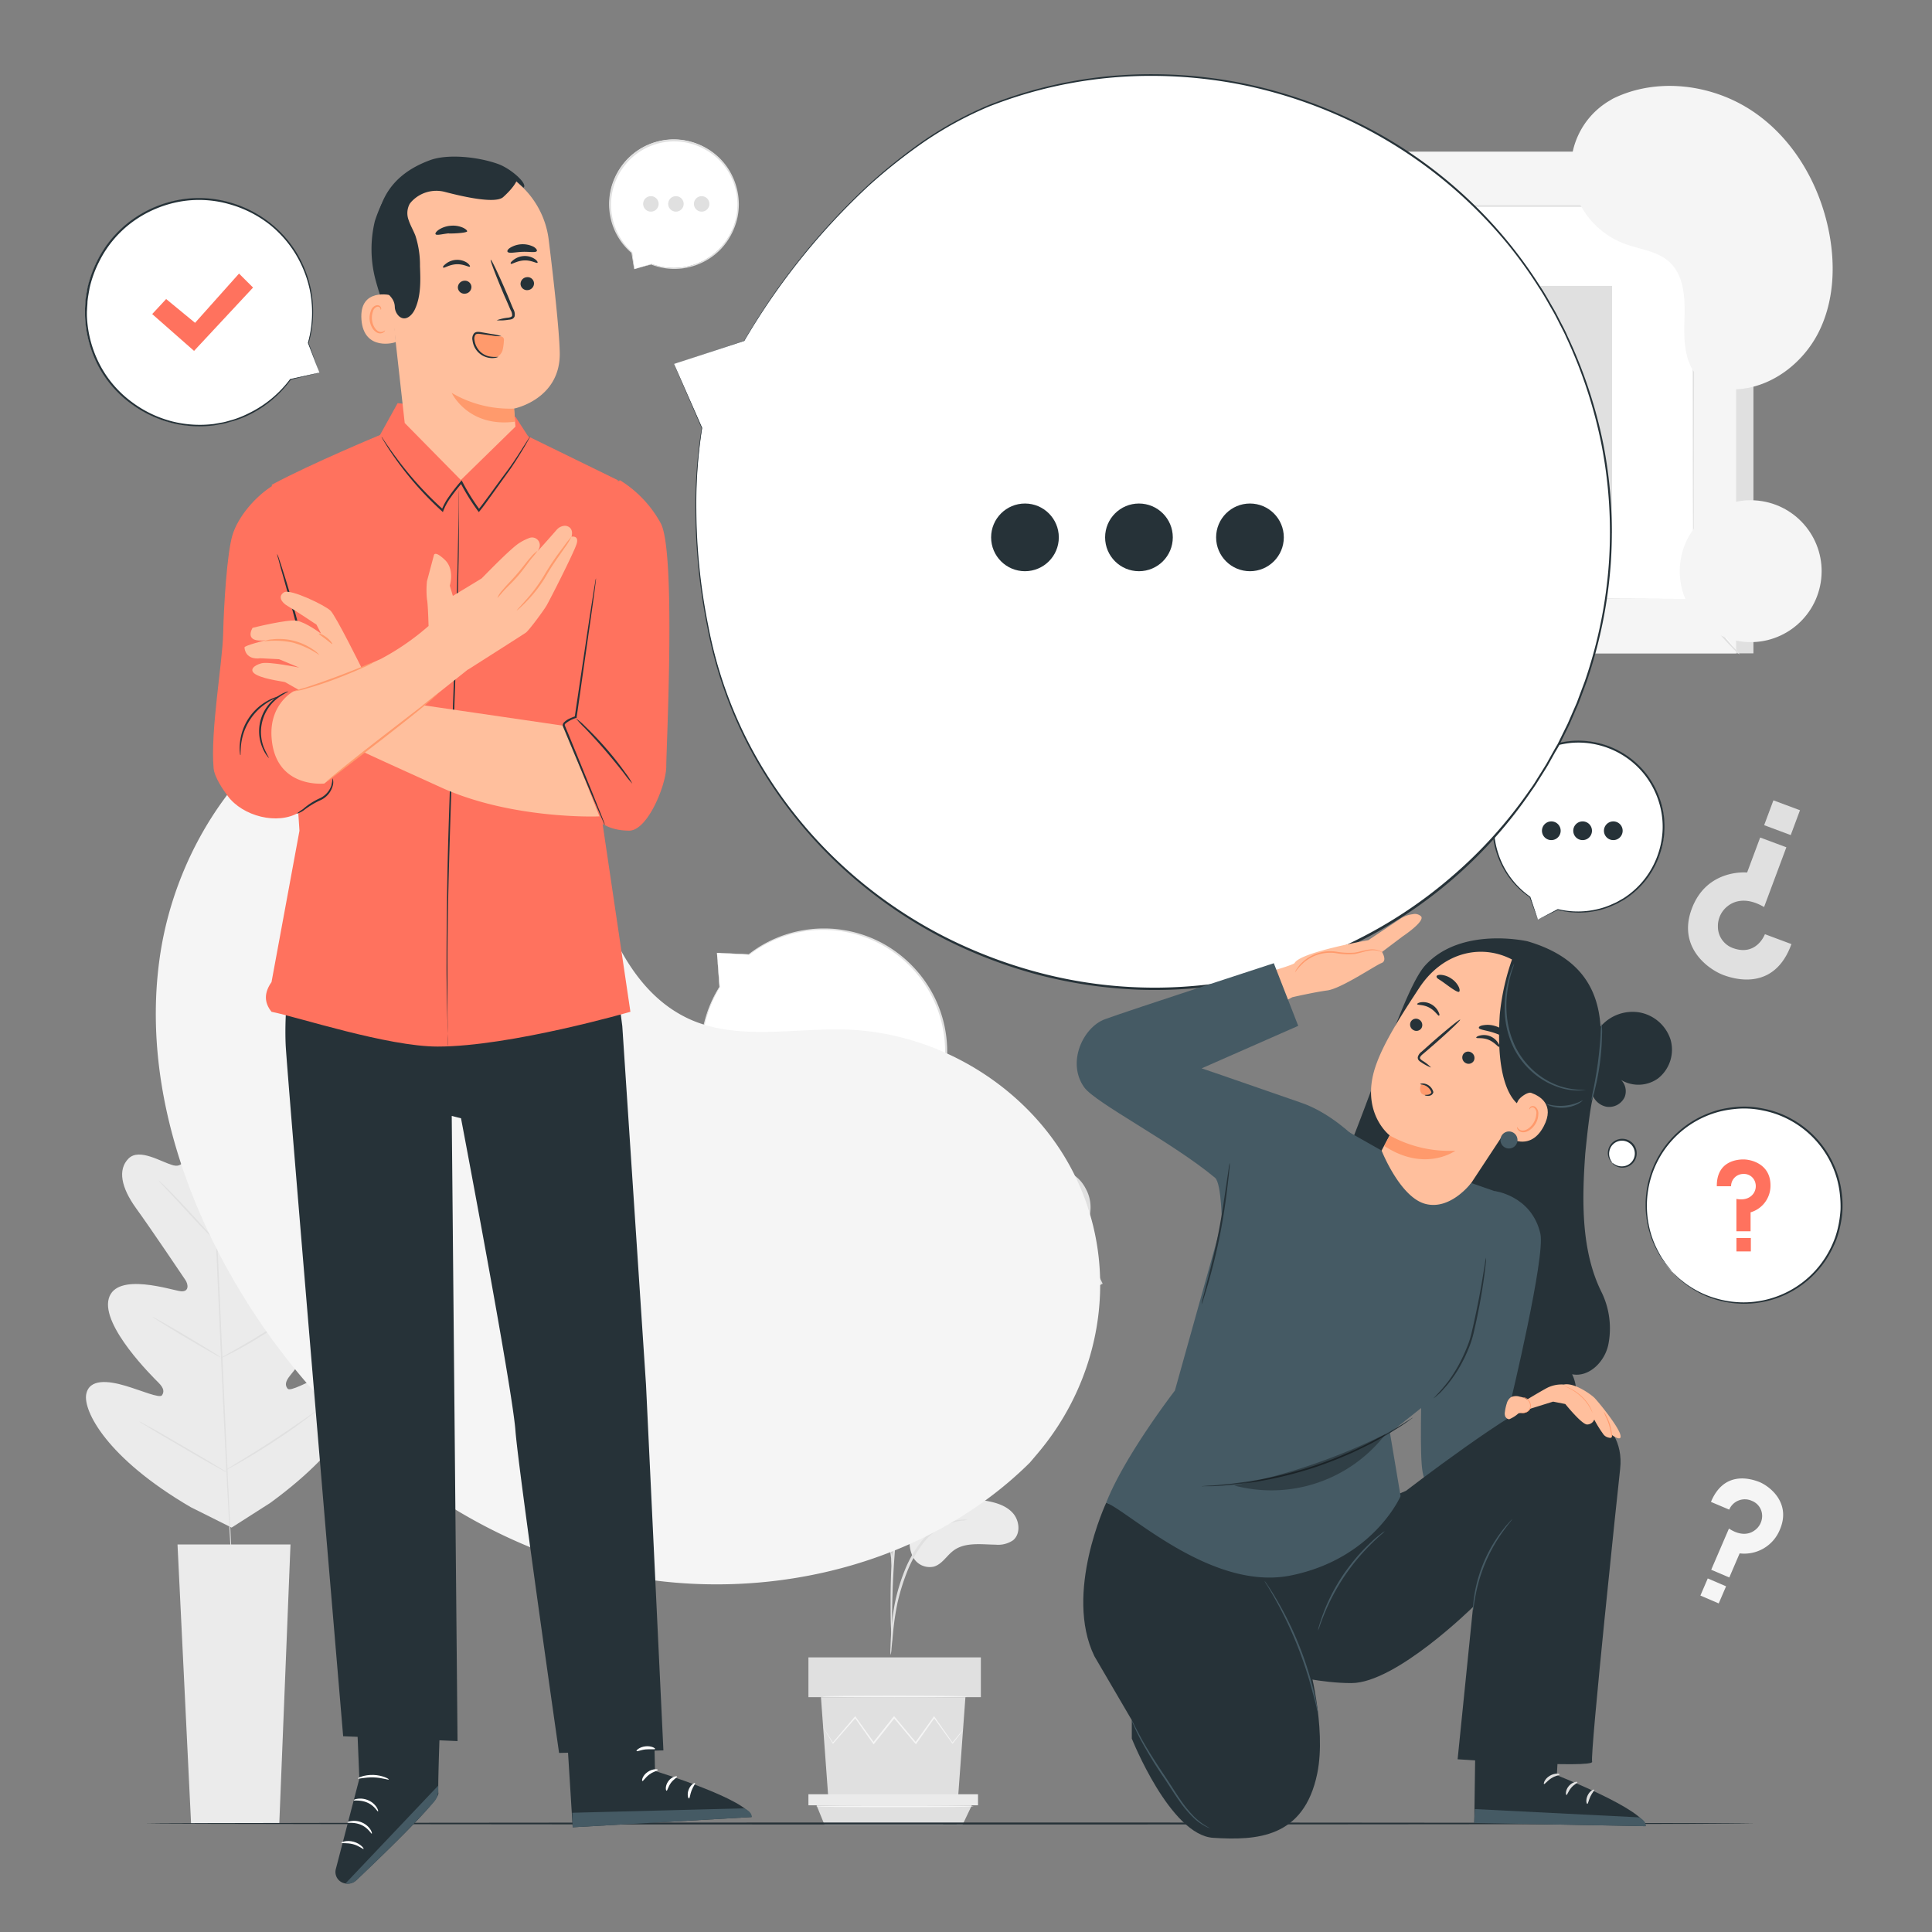 <svg xmlns="http://www.w3.org/2000/svg" viewBox="0 0 500 500"><rect x="0" y="0" width="500" height="500" fill="#808080" stroke="none"/><g id="background-complete"><rect x="364.23" y="39.28" width="89.56" height="129.81" style="fill:#e0e0e0"></rect><rect x="359.74" y="39.28" width="89.56" height="129.81" style="fill:#f5f5f5"></rect><rect x="370.87" y="53.34" width="67.3" height="101.69" style="fill:#fff"></rect><path d="M438.17,155s0-.17,0-.5,0-.81,0-1.44c0-1.28,0-3.15,0-5.58,0-4.87,0-12-.06-20.94,0-17.93-.07-43.33-.11-73.23l.22.22-67.3,0h0l.24-.24c0,38.36,0,73.73-.05,101.69l-.19-.19,49,.1,13.54.05,3.55,0,1.23,0s-.4,0-1.19,0l-3.51,0-13.5.05-49.1.11h-.2V155c0-28,0-63.33-.05-101.69V53.1h.25l67.3,0h.22v.22c0,30-.08,55.41-.11,73.37,0,9,0,16-.06,20.9,0,2.41,0,4.27,0,5.53,0,.62,0,1.09,0,1.42S438.17,155,438.17,155Z" style="fill:#e0e0e0"></path><path d="M449.55,39.28A16,16,0,0,1,448,41.6c-1,1.39-2.52,3.28-4.2,5.33s-3.26,3.86-4.43,5.15a15.93,15.93,0,0,1-2,2,16.68,16.68,0,0,1,1.71-2.24l4.31-5.23,4.31-5.23A16.17,16.17,0,0,1,449.55,39.28Z" style="fill:#e0e0e0"></path><path d="M438.51,154.7a83,83,0,0,0,11.74,14.68" style="fill:#fff"></path><path d="M450.25,169.38a13,13,0,0,1-2.05-1.86,64.21,64.21,0,0,1-4.42-5,65.17,65.17,0,0,1-3.9-5.42,13.4,13.4,0,0,1-1.37-2.41,18.58,18.58,0,0,1,1.65,2.22c1,1.38,2.38,3.28,4,5.3s3.16,3.8,4.3,5.07A19.38,19.38,0,0,1,450.25,169.38Z" style="fill:#e0e0e0"></path><path d="M359.73,169l11.73-14.48" style="fill:#fff"></path><path d="M371.46,154.51a88.57,88.57,0,0,1-5.68,7.39,92.45,92.45,0,0,1-6,7.09,84.57,84.57,0,0,1,5.67-7.39A88.64,88.64,0,0,1,371.46,154.51Z" style="fill:#e0e0e0"></path><path d="M359.74,39.28a84.64,84.64,0,0,1,5.69,6.81,77.84,77.84,0,0,1,5.31,7.11,84.64,84.64,0,0,1-5.69-6.81A77.84,77.84,0,0,1,359.74,39.28Z" style="fill:#e0e0e0"></path><rect x="394.66" y="73.99" width="22.54" height="63.99" style="fill:#e0e0e0"></rect><path d="M264,316.79l4.6-2.31a4.37,4.37,0,0,1,2.05-5.94,4.18,4.18,0,0,1,4.8.57A4.64,4.64,0,0,1,277,313c-.13,1.67-1.26,3.7-4.63,4.7l5.19,10.38,4.55-2.28-3-6.07a10,10,0,0,0,2-11.88c-3.37-6.73-10.19-5.27-12.77-4C266.35,304.87,259.86,308.71,264,316.79Z" style="fill:#e0e0e0"></path><rect x="279.41" y="328.82" width="5.16" height="4.82" transform="translate(-118.4 161.17) rotate(-26.58)" style="fill:#e0e0e0"></rect><path d="M442.79,388.69l4.73,2a4.38,4.38,0,0,1,5.86-2.27,4.18,4.18,0,0,1,2.66,4,4.59,4.59,0,0,1-2,3.68c-1.37,1-3.65,1.43-6.59-.51l-4.59,10.66,4.68,2,2.68-6.24a9.94,9.94,0,0,0,10.39-6.1c3-6.91-2.53-11.19-5.19-12.33C453.42,382.79,446.29,380.31,442.79,388.69Z" style="fill:#f5f5f5"></path><rect x="440.76" y="409.34" width="5.16" height="4.82" transform="translate(198.68 -141.63) rotate(23.26)" style="fill:#f5f5f5"></rect><path d="M463.62,244.33l-6.86-2.56s-2.14,5.76-8.17,3.63a5.9,5.9,0,0,1-4-5.54,6.54,6.54,0,0,1,2.56-5.38c1.88-1.48,5.08-2.27,9.39.26l5.77-15.46-6.78-2.53-3.38,9.06s-10.43-1.09-14.33,9.4c-3.74,10,4.38,15.71,8.23,17.14C449,253.45,459.24,256.47,463.62,244.33Z" style="fill:#e0e0e0"></path><rect x="457.55" y="208.18" width="7.34" height="6.86" transform="translate(819.48 570.98) rotate(-159.56)" style="fill:#e0e0e0"></rect><path d="M185.54,246.59l8.31.44a31.74,31.74,0,1,1-7.62,8.44l0,0Z" style="fill:#fff"></path><path d="M185.54,246.59l.06.6c0,.41.09,1,.16,1.72.13,1.51.32,3.72.56,6.57l-.18-.07h0a.1.1,0,0,1,.14,0,.11.11,0,0,1,0,.13A31.71,31.71,0,0,0,181.71,270a32.39,32.39,0,0,0,.95,10,31.46,31.46,0,0,0,4.8,10.29,32.34,32.34,0,0,0,9.16,8.57,32.94,32.94,0,0,0,6,2.94,31.65,31.65,0,0,0,21.06,0,12.23,12.23,0,0,0,1.73-.69l1.72-.77c1.12-.57,2.19-1.24,3.29-1.87,1-.78,2.09-1.47,3.05-2.32l1.43-1.3c.23-.22.48-.43.7-.66l.65-.72a32.05,32.05,0,0,0,7.32-13.38,31.38,31.38,0,0,0-5.42-27,32.17,32.17,0,0,0-9.51-8.32,31.61,31.61,0,0,0-34.75,2.34.08.08,0,0,1-.07,0l-6.13-.38-1.61-.11c-.37,0-.56,0-.56,0h.52l1.59.06,6.2.27-.06,0a31.53,31.53,0,0,1,14-6.19,31.91,31.91,0,0,1,21.12,3.63,32.54,32.54,0,0,1,9.67,8.42,31.76,31.76,0,0,1,5.55,27.37,32.48,32.48,0,0,1-7.44,13.6l-.65.74-.72.67-1.45,1.32c-1,.86-2.08,1.57-3.1,2.35s-2.21,1.33-3.35,1.91l-1.74.77a13.28,13.28,0,0,1-1.77.7,32.16,32.16,0,0,1-21.39,0,33.66,33.66,0,0,1-6.11-3,32.93,32.93,0,0,1-9.26-8.71,32,32,0,0,1-4.83-10.46,32.42,32.42,0,0,1-.9-10.09,31.67,31.67,0,0,1,4.76-14.56l.16.13h0a.11.11,0,0,1-.15,0,.09.09,0,0,1,0-.06c-.19-2.89-.34-5.12-.45-6.65,0-.73-.08-1.29-.1-1.7S185.54,246.59,185.54,246.59Z" style="fill:#e0e0e0"></path><path d="M204.39,273.19a3.78,3.78,0,1,1-3.78-3.78A3.78,3.78,0,0,1,204.39,273.19Z" style="fill:#e0e0e0"></path><path d="M217.12,273.19a3.78,3.78,0,1,1-3.78-3.78A3.78,3.78,0,0,1,217.12,273.19Z" style="fill:#e0e0e0"></path><path d="M229.52,273.19a3.78,3.78,0,1,1-3.78-3.78A3.78,3.78,0,0,1,229.52,273.19Z" style="fill:#e0e0e0"></path><path d="M164.17,69.65l-.63-4.31a16.62,16.62,0,1,1,5.11,3h0Z" style="fill:#fff"></path><path d="M164.17,69.65l.3-.1.87-.27,3.29-1,0,.19h0a.11.11,0,0,1,0-.15.11.11,0,0,1,.13,0,16.66,16.66,0,0,0,7.86.85,16.43,16.43,0,0,0,14.19-17.5,16.67,16.67,0,0,0-2.27-7.12A15.77,15.77,0,0,0,183,39a16.56,16.56,0,0,0-7.54-2.38,16.31,16.31,0,0,0-13.19,5.48,16.74,16.74,0,0,0-3.29,5.68,16.46,16.46,0,0,0,.21,11,16.63,16.63,0,0,0,4.46,6.51s0,0,0,.06c.16,1.35.3,2.41.39,3.17,0,.35.08.63.1.85s0,.3,0,.3,0-.08-.06-.26-.08-.48-.14-.81c-.13-.77-.3-1.85-.53-3.22l0,.06a16.57,16.57,0,0,1-4.64-6.54,16.78,16.78,0,0,1-.31-11.27,17.17,17.17,0,0,1,3.35-5.86,16.72,16.72,0,0,1,13.57-5.67,17,17,0,0,1,7.79,2.45,16.31,16.31,0,0,1,5.68,5.73,17.13,17.13,0,0,1,2.31,7.35,16.17,16.17,0,0,1-1.06,7.17,17.17,17.17,0,0,1-3.55,5.67,16.74,16.74,0,0,1-10,5,16.52,16.52,0,0,1-8-1l.1-.18h0a.11.11,0,0,1,0,.15l-.06,0-3.39.88-.86.22Z" style="fill:#e0e0e0"></path><path d="M179.59,52.77a2,2,0,1,1,2,2A2,2,0,0,1,179.59,52.77Z" style="fill:#e0e0e0"></path><path d="M172.93,52.77a2,2,0,1,1,2,2A2,2,0,0,1,172.93,52.77Z" style="fill:#e0e0e0"></path><path d="M166.45,52.77a2,2,0,1,1,2,2A2,2,0,0,1,166.45,52.77Z" style="fill:#e0e0e0"></path><path d="M240.67,390.12c4.36-2.25,9.5-2.54,14.35-1.74,2.6.43,5.31,1.21,7.08,3.17s2.11,5.39.08,7.07a6.84,6.84,0,0,1-4.47,1.14c-3.79-.05-8-.72-11,1.57-1.73,1.3-2.88,3.46-5,4.1a4.88,4.88,0,0,1-5.38-2.39,8.35,8.35,0,0,1-.61-6.16A9.43,9.43,0,0,1,240.67,390.12Z" style="fill:#ebebeb"></path><path d="M230.67,370.82c2.67,3.81,7.85,2.55,10.26.23s3.42-5.7,4.35-8.92c2.11-7.35,4.24-15.05,2.67-22.54a12.55,12.55,0,0,0-2.88-6.12,6.55,6.55,0,0,0-6.2-2.07c-2.61.7-4.24,3.26-5.41,5.69a53.72,53.72,0,0,0-5.31,23.06c0,3.71.42,7.61,2.52,10.67" style="fill:#ebebeb"></path><path d="M223.34,376.29c2.9-3.44,3.45-8.45,2.16-12.76a24.57,24.57,0,0,0-7.56-11,40.49,40.49,0,0,0-13.54-8,14.37,14.37,0,0,0-6.09-1,6.41,6.41,0,0,0-5.11,3.09c-1.42,2.72,0,6,1.42,8.7a103.89,103.89,0,0,0,8.89,13.54c2.67,3.44,5.72,6.83,9.78,8.38s8.28,1.37,10.44-1.45" style="fill:#ebebeb"></path><path d="M230.49,428.32a8.31,8.31,0,0,0,.24-1.73c.12-1.26.28-2.84.46-4.73a68.85,68.85,0,0,1,1.06-6.93,54,54,0,0,1,2.52-8.18,30.4,30.4,0,0,1,4.18-7.41,15.66,15.66,0,0,1,5.28-4.39,15.05,15.05,0,0,1,4.45-1.39,8,8,0,0,0,1.73-.25,8.52,8.52,0,0,0-1.76,0,13.55,13.55,0,0,0-4.64,1.2,15.6,15.6,0,0,0-5.57,4.43,29.85,29.85,0,0,0-4.33,7.56,49,49,0,0,0-2.5,8.31,56.32,56.32,0,0,0-.92,7c-.15,2-.21,3.63-.24,4.75A8.2,8.2,0,0,0,230.49,428.32Z" style="fill:#e0e0e0"></path><path d="M230.81,424.68a3.07,3.07,0,0,0,.05-.8c0-.6,0-1.37,0-2.3,0-2,0-4.88.11-8.44.17-7.13.79-14.8,2-25.62,1.12-10.17,2.63-22,4.22-29.7.34-1.75.69-3.33,1-4.7s.57-2.58.82-3.54l.54-2.24a2.73,2.73,0,0,0,.14-.79,3.44,3.44,0,0,0-.28.75c-.17.58-.39,1.31-.66,2.21s-.6,2.14-.95,3.51-.74,3-1.11,4.69a260.14,260.14,0,0,0-4.44,27.56c-1.19,10.84-1.72,20.71-1.77,27.86,0,3.57,0,6.46.13,8.46,0,.93.1,1.69.14,2.3A4.12,4.12,0,0,0,230.81,424.68Z" style="fill:#e0e0e0"></path><path d="M230.86,405.65a15.16,15.16,0,0,0,0-2.4c-.08-1.54-.3-3.77-.73-6.51a85.87,85.87,0,0,0-2.12-9.47,75.47,75.47,0,0,0-4-11.21,59.74,59.74,0,0,0-11.64-18.13,30.52,30.52,0,0,0-2.73-2.54c-.42-.36-.8-.71-1.17-1l-1.07-.73a14.44,14.44,0,0,0-2-1.3c-.11.16,2.87,1.91,6.63,5.91a63.22,63.22,0,0,1,11.34,18.06,88.1,88.1,0,0,1,4,11.11,95.42,95.42,0,0,1,2.25,9.38c.5,2.71.78,4.91,1,6.44A15.46,15.46,0,0,0,230.86,405.65Z" style="fill:#e0e0e0"></path><polygon points="212.46 439.23 214.37 465.35 247.94 465.35 249.85 439.23 212.46 439.23" style="fill:#e0e0e0"></polygon><rect x="209.22" y="428.93" width="44.63" height="10.3" style="fill:#e0e0e0"></rect><polygon points="209.22 464.35 209.22 467.21 211.32 467.21 253.11 467.21 253.11 464.35 209.22 464.35" style="fill:#ebebeb"></polygon><polygon points="213.37 472.23 211.32 467.21 251.51 467.21 249.12 472.23 213.37 472.23" style="fill:#e0e0e0"></polygon><path d="M249.22,447.76s0,.09-.15.24l-.51.67-1.95,2.5-.09.11-.08-.11-4.81-6.65h.28l-4.73,6.7-.15.21-.16-.2c-1.75-2.07-3.65-4.33-5.61-6.67h.32l-.31.39-5,6.29-.17.21-.16-.22-4.73-6.69h.28l-5.83,6.64-.1.12-.08-.14c-.77-1.29-1.38-2.32-1.83-3.06l-.47-.82A1.08,1.08,0,0,1,213,447a1.23,1.23,0,0,1,.2.26l.51.79,1.92,3-.18,0,5.73-6.72.15-.17.13.18,4.77,6.67h-.32c1.59-2,3.27-4.11,5-6.3.11-.13.22-.26.31-.39l.16-.2.17.2,5.59,6.69h-.31l4.77-6.66.14-.2.14.2,4.7,6.71h-.17l2-2.44L249,448A2.25,2.25,0,0,1,249.22,447.76Z" style="fill:#f5f5f5"></path><path d="M250.31,439.05c0,.12-8.41.21-18.78.21s-18.79-.09-18.79-.21,8.41-.21,18.79-.21S250.31,438.94,250.31,439.05Z" style="fill:#f5f5f5"></path><path d="M252,467.49c0,.12-9.14.21-20.42.21s-20.41-.09-20.41-.21,9.14-.21,20.41-.21S252,467.38,252,467.49Z" style="fill:#f5f5f5"></path><path d="M52.81,254s-7.92-.57-7.19,17.19,2.54,27.23,2.54,27.23-.23,3.94-3.28,3.17-8.79-4.61-11.63-1.75-1.89,7.53,2,12.9,12,17.45,12.74,18.54,1,3.09-1.16,2.9S30.08,329,28.14,336.1,39.53,356.34,41,357.81s1.51,2.4.93,3.28-5.33-1.23-9.54-2.47-9.31-1.93-10.08,2.24,5.09,16.37,27.06,29.2l10.57,5.28,10-6.39c20.58-15,25.2-27.69,24-31.76s-6.19-2.87-10.25-1.22-8.58,4.25-9.25,3.42-.68-1.76.6-3.36,13.21-16,10.58-22.88-16.66-.45-18.79,0-2-1.63-1.45-2.77,7.48-14,10.82-19.72,3.93-10.37.71-13-8.43,1.83-11.39,2.9-3.59-2.82-3.59-2.82.86-9.6-.19-27.35S52.65,254,52.65,254" style="fill:#ebebeb"></path><path d="M53.43,269.91s0,.12,0,.37.05.63.09,1.09c.07,1,.16,2.39.28,4.2.25,3.64.56,8.91.92,15.43.72,13,1.57,31.06,2.44,51s1.67,37.93,2.32,51c.33,6.5.6,11.77.79,15.44.09,1.81.16,3.22.2,4.2,0,.46,0,.83.05,1.09a3.39,3.39,0,0,1,0,.37s0-.12,0-.37-.05-.62-.09-1.09c-.06-1-.16-2.39-.28-4.19-.24-3.65-.56-8.92-.92-15.44-.72-13-1.57-31.05-2.44-51s-1.67-37.92-2.32-51c-.33-6.51-.6-11.78-.78-15.45-.09-1.8-.16-3.22-.21-4.19,0-.47,0-.83,0-1.1Z" style="fill:#e0e0e0"></path><path d="M41.06,305.53a3.41,3.41,0,0,1,.66.55c.41.37,1,.92,1.68,1.61,1.39,1.38,3.27,3.34,5.3,5.54l5.17,5.66,1.57,1.7a3.41,3.41,0,0,1,.55.66,3.81,3.81,0,0,1-.66-.55c-.41-.37-1-.92-1.67-1.62-1.38-1.39-3.23-3.38-5.26-5.58l-5.21-5.61-1.58-1.7A3.81,3.81,0,0,1,41.06,305.53Z" style="fill:#e0e0e0"></path><path d="M57,320.9c-.08-.08,3.79-4.13,8.63-9s8.84-8.84,8.92-8.76-3.78,4.13-8.63,9S57.12,321,57,320.9Z" style="fill:#e0e0e0"></path><path d="M57,351.52a3.47,3.47,0,0,1,.73-.46l2.07-1.16c1.74-1,4.15-2.35,6.75-3.94s4.91-3.12,6.57-4.23l2-1.32a4.49,4.49,0,0,1,.75-.44,3.45,3.45,0,0,1-.65.57c-.45.35-1.09.84-1.91,1.42-1.62,1.18-3.91,2.74-6.52,4.34s-5,2.93-6.82,3.85c-.9.45-1.62.81-2.14,1.05A3.22,3.22,0,0,1,57,351.52Z" style="fill:#e0e0e0"></path><path d="M39.49,340.81a3,3,0,0,1,.73.34l1.91,1.06c1.61.92,3.82,2.2,6.25,3.65s4.61,2.77,6.18,3.74c.79.49,1.42.89,1.85,1.18s.67.45.65.48a3.64,3.64,0,0,1-.73-.34c-.46-.25-1.11-.61-1.91-1.07-1.61-.91-3.82-2.2-6.25-3.64s-4.61-2.77-6.18-3.75c-.79-.49-1.42-.89-1.85-1.18A2.78,2.78,0,0,1,39.49,340.81Z" style="fill:#e0e0e0"></path><path d="M36,367.84a5.23,5.23,0,0,1,.93.45l2.46,1.36c2.07,1.16,4.91,2.79,8,4.6s6,3.49,8,4.72l2.4,1.46a6,6,0,0,1,.85.59,4.46,4.46,0,0,1-.93-.45l-2.46-1.36c-2.07-1.16-4.91-2.78-8-4.61s-6-3.48-8-4.71l-2.4-1.46A6,6,0,0,1,36,367.84Z" style="fill:#e0e0e0"></path><path d="M58.21,380.55a6.93,6.93,0,0,1,.92-.61l2.57-1.57c2.17-1.32,5.16-3.15,8.4-5.27s6.14-4.1,8.22-5.55l2.47-1.71a5.75,5.75,0,0,1,.94-.6,6,6,0,0,1-.84.72c-.56.44-1.38,1.07-2.4,1.82-2,1.52-4.91,3.54-8.17,5.66s-6.26,3.92-8.47,5.18c-1.11.63-2,1.12-2.64,1.45A4.56,4.56,0,0,1,58.21,380.55Z" style="fill:#e0e0e0"></path><polygon points="75.18 399.71 45.94 399.71 49.45 471.95 72.28 471.95 75.18 399.71" style="fill:#ebebeb"></polygon></g><g id="background-simple"><path d="M266.51,378.54l1.9-2.24c16.07-18.87,20.88-45,11.69-67.75a63.76,63.76,0,0,0-4.18-8.5c-11.54-19.65-33.65-32.76-56.67-33.59C205.72,266,191.43,269.31,179,264c-16.13-7-22.76-25.64-27.73-42.36s-11.65-35.39-27.81-42.28c-10.11-4.31-22-2.81-32.27,1.22C64,191.23,45.57,218.79,41.39,247.48s4.32,58,18.67,83.11c20.1,35.19,52.87,64.12,92.25,75S237.43,407.33,266.51,378.54Z" style="fill:#f5f5f5"></path><path d="M417.37,25.56l-.78.47A20.26,20.26,0,0,0,407,47.68a21.58,21.58,0,0,0,13.37,15.38c3.93,1.46,8.45,1.87,11.56,4.65,4.06,3.61,4.19,9.74,4,15.13s0,11.53,4,15.12c2.55,2.25,6.17,3,9.59,2.78,9-.48,17.13-6.78,21.15-14.79s4.38-17.45,2.61-26.22c-2.48-12.29-9.28-24-19.78-31S428.71,19.94,417.37,25.56Z" style="fill:#f5f5f5"></path><circle cx="453.11" cy="147.83" r="18.36" transform="translate(235 571.62) rotate(-80.84)" style="fill:#f5f5f5"></circle></g><g id="Floor"><path d="M454.17,471.92c0,.14-93.29.26-208.34.26s-208.36-.12-208.36-.26,93.27-.26,208.36-.26S454.17,471.77,454.17,471.92Z" style="fill:#263238"></path></g><g id="speech-bubbles-2"><path d="M398,238l5.18-2.59a22.13,22.13,0,1,0-7.22-3.27h0Z" style="fill:#fff"></path><path d="M398,238a2.17,2.17,0,0,1-.15-.36c-.1-.27-.23-.63-.41-1.1-.37-1-.9-2.48-1.59-4.36a.11.11,0,0,1,.07-.14H396l-.1.19a22,22,0,0,1-7.12-8,23,23,0,0,1-2.25-6.7,22.24,22.24,0,0,1,.16-8,22.89,22.89,0,0,1,3.48-8.17,21.87,21.87,0,0,1,7-6.57,22.65,22.65,0,0,1,9.75-3.05,22.38,22.38,0,0,1,19.1,8.46,22.76,22.76,0,0,1,4.32,9.36,21.77,21.77,0,0,1-.23,9.69,22.75,22.75,0,0,1-3.82,8.09,22.36,22.36,0,0,1-5.95,5.48l-1.64.92c-.54.29-1.11.51-1.65.75a20,20,0,0,1-3.25,1.08,21.87,21.87,0,0,1-10.65-.08h.07l-3.9,1.88-1,.48L398,238l.35-.19c.24-.14.57-.31,1-.53l3.79-2h.07a22,22,0,0,0,10.52-.06,19.35,19.35,0,0,0,3.19-1.08c.53-.25,1.09-.46,1.62-.75l1.61-.92a21.87,21.87,0,0,0,5.8-5.41,22.27,22.27,0,0,0,3.71-7.94,21.29,21.29,0,0,0,.2-9.48,22.23,22.23,0,0,0-4.24-9.15,21.89,21.89,0,0,0-18.65-8.26,22.43,22.43,0,0,0-9.54,3,21.33,21.33,0,0,0-6.86,6.41,22.47,22.47,0,0,0-3.45,8,21.89,21.89,0,0,0-.19,7.88,22.36,22.36,0,0,0,2.16,6.6,22.06,22.06,0,0,0,6.94,7.95.09.09,0,0,1,0,.14.1.1,0,0,1-.12,0h0l.13-.13c.63,1.87,1.11,3.32,1.45,4.34.16.48.28.86.38,1.14S398,238,398,238Z" style="fill:#263238"></path><path d="M403.9,215a2.42,2.42,0,1,1-2.41-2.42A2.41,2.41,0,0,1,403.9,215Z" style="fill:#263238"></path><path d="M412,215a2.42,2.42,0,1,1-2.42-2.42A2.41,2.41,0,0,1,412,215Z" style="fill:#263238"></path><path d="M419.94,215a2.42,2.42,0,1,1-2.41-2.42A2.41,2.41,0,0,1,419.94,215Z" style="fill:#263238"></path><circle cx="451.29" cy="311.96" r="25.3" transform="translate(-93.8 374.13) rotate(-41.16)" style="fill:#fff"></circle><path d="M432.66,329.08a2.13,2.13,0,0,1,.31.27l.87.82.64.62c.25.21.54.42.84.66a18.26,18.26,0,0,0,2.15,1.56,24.24,24.24,0,0,0,6.6,3,25.11,25.11,0,0,0,29.44-12.51,27.39,27.39,0,0,0,1.43-3.27,25.77,25.77,0,0,0,.93-3.53,30.08,30.08,0,0,0,.46-3.71,28.63,28.63,0,0,0-.16-3.8,24.25,24.25,0,0,0-2-7.5,24.91,24.91,0,0,0-10.69-11.65,24.47,24.47,0,0,0-7.31-2.66,23,23,0,0,0-7.5-.34,26.54,26.54,0,0,0-3.6.63,25.11,25.11,0,0,0-18.45,19.84,25.28,25.28,0,0,0,.1,9.58,24.18,24.18,0,0,0,2.46,6.83,18.27,18.27,0,0,0,1.37,2.28c.21.32.4.62.59.88s.39.49.56.69c.31.4.56.71.75.94l.24.34a3.55,3.55,0,0,1-.28-.3c-.2-.22-.46-.53-.79-.91l-.58-.68c-.2-.26-.39-.56-.61-.88A17.69,17.69,0,0,1,429,324a24,24,0,0,1-2.56-6.87,25.4,25.4,0,0,1,4.46-20.47,25.49,25.49,0,0,1,10.6-8.28,27.31,27.31,0,0,1,3.44-1.18,26.05,26.05,0,0,1,3.67-.64,23.45,23.45,0,0,1,7.64.33,24.54,24.54,0,0,1,7.46,2.71,25.34,25.34,0,0,1,10.9,11.88,24.86,24.86,0,0,1,2.07,7.65,23.64,23.64,0,0,1-.32,7.65,28.85,28.85,0,0,1-.95,3.6,28.32,28.32,0,0,1-1.47,3.32A25.41,25.41,0,0,1,444,336.31a23.77,23.77,0,0,1-6.62-3.14,17.41,17.41,0,0,1-2.15-1.6c-.29-.25-.58-.47-.82-.69l-.63-.63-.84-.87A1.87,1.87,0,0,1,432.66,329.08Z" style="fill:#263238"></path><path d="M417.2,300.88a3.54,3.54,0,1,1,5,.22A3.53,3.53,0,0,1,417.2,300.88Z" style="fill:#fff"></path><path d="M417.2,300.88s.25.2.72.48a3.5,3.5,0,0,0,2.2.47,3.32,3.32,0,1,0-3.61-3.93,3.51,3.51,0,0,0,.28,2.23c.24.49.45.72.41.75s-.28-.17-.58-.66a3.42,3.42,0,0,1-.46-2.38,3.69,3.69,0,0,1,2.2-2.82,3.75,3.75,0,0,1,4.78,5.21,3.68,3.68,0,0,1-3,1.95,3.47,3.47,0,0,1-2.33-.65A1.78,1.78,0,0,1,417.2,300.88Z" style="fill:#263238"></path><path d="M444.31,307H448a3.17,3.17,0,0,1,3.25-3.18,3,3,0,0,1,2.91,1.92,3.34,3.34,0,0,1-.27,3c-.63,1-2,2-4.51,1.54v8.37h3.67v-4.9a7.17,7.17,0,0,0,5.15-7c0-5.43-4.87-6.69-7-6.69C449.67,300.06,444.24,300.44,444.31,307Z" style="fill:#FF725E"></path><rect x="449.39" y="320.39" width="3.73" height="3.48" style="fill:#FF725E"></rect></g><g id="speech-bubbles-1"><path d="M82.67,96.43l-7.5,1.75a29.41,29.41,0,1,1,4.6-9.47h0Z" style="fill:#fff"></path><path d="M82.67,96.43s-.08-.18-.21-.52l-.58-1.48-2.2-5.69h.19v0a.11.11,0,0,1-.15,0,.11.11,0,0,1,0-.12,29.22,29.22,0,0,0,.37-14A30.14,30.14,0,0,0,76.65,66a29.29,29.29,0,0,0-6.91-7.92A29.89,29.89,0,0,0,59.4,52.86a28.44,28.44,0,0,0-12.5-.74,29.73,29.73,0,0,0-12.3,5.09,28.46,28.46,0,0,0-9,10.62,29.6,29.6,0,0,0-2.42,6.75c-.2,1.17-.43,2.33-.54,3.5,0,.58-.07,1.17-.1,1.75l-.05.88,0,.87a29.74,29.74,0,0,0,3.45,13,28.26,28.26,0,0,0,8.29,9.54,29.69,29.69,0,0,0,10.57,5,29.38,29.38,0,0,0,10.56.6l2.43-.43c.79-.16,1.54-.42,2.29-.61A26,26,0,0,0,64.28,107a29.29,29.29,0,0,0,10.81-8.91.07.07,0,0,1,.06,0l5.55-1.23,1.46-.32.51-.1-.47.13-1.42.35-5.59,1.37.06,0a29.15,29.15,0,0,1-10.82,9.09A26.59,26.59,0,0,1,60.2,109c-.76.2-1.52.47-2.32.63l-2.46.45a29.49,29.49,0,0,1-10.71-.56,30.06,30.06,0,0,1-10.75-5,28.79,28.79,0,0,1-8.45-9.68A30.17,30.17,0,0,1,22,81.59l0-.89,0-.89.1-1.78c.12-1.19.34-2.37.55-3.56a30.73,30.73,0,0,1,2.46-6.88,29,29,0,0,1,9.2-10.8,30,30,0,0,1,12.52-5.16,28.92,28.92,0,0,1,12.71.77A30.17,30.17,0,0,1,70,57.77a29.53,29.53,0,0,1,7,8.06,30.1,30.1,0,0,1,3.39,8.74,29.27,29.27,0,0,1-.49,14.17l-.2-.08v0a.11.11,0,0,1,.15,0,.1.1,0,0,1,0,0c.91,2.51,1.62,4.46,2.1,5.8.23.63.4,1.13.53,1.48Z" style="fill:#263238"></path><polygon points="39.39 81.28 43 77.39 50.48 83.55 61.86 70.8 65.49 74.42 50.22 90.81 39.39 81.28" style="fill:#FF725E"></polygon><path d="M174.46,94.18l7.24,16.58c-3.84,23.18-.78,55.52,10.35,78.58,26.28,54.37,90.83,80.3,147.46,59.33A118.33,118.33,0,0,0,404.92,85.93C378.92,32.21,315.57,6.19,259.29,26c-27.94,9.85-53.16,38.67-66.73,62.2h0Z" style="fill:#fff"></path><path d="M174.46,94.18l18.08-6,0,0a175.17,175.17,0,0,1,32.23-40.38,142.2,142.2,0,0,1,13.91-11.16,95,95,0,0,1,17.15-9.43,114.47,114.47,0,0,1,43-8,119.78,119.78,0,0,1,24,2.58,121.17,121.17,0,0,1,24.25,7.93,116.82,116.82,0,0,1,51.54,44.45c1.35,2,2.49,4.15,3.72,6.24.6,1.06,1.12,2.16,1.69,3.24s1.14,2.17,1.62,3.3A121.89,121.89,0,0,1,415,115.25a119,119,0,0,1,1.87,30.53,121.3,121.3,0,0,1-6.25,30.66l-1.39,3.74-.7,1.86-.79,1.82-1.58,3.64-1.75,3.55-.87,1.77c-.31.58-.64,1.15-1,1.72L400.61,198c-.67,1.12-1.38,2.22-2.07,3.33s-1.38,2.22-2.15,3.27a117,117,0,0,1-20.52,23,118.82,118.82,0,0,1-25,16.51,122.17,122.17,0,0,1-27.44,9.54,120,120,0,0,1-27.89,2.51,121.4,121.4,0,0,1-26.6-3.82,123.92,123.92,0,0,1-24-9.06,118.93,118.93,0,0,1-20.44-13.1,116.79,116.79,0,0,1-28.65-33.23,111.47,111.47,0,0,1-12.86-35,155.7,155.7,0,0,1-3-29.71,126.37,126.37,0,0,1,1.59-21.45v0c-4.86-11.27-7-16.13-7.17-16.61.22.48,2.35,5.32,7.31,16.55v0a128.11,128.11,0,0,0-1.51,21.42,155.62,155.62,0,0,0,3.06,29.65,111.16,111.16,0,0,0,12.88,34.86,116.22,116.22,0,0,0,28.59,33.08,118.83,118.83,0,0,0,20.37,13,124.19,124.19,0,0,0,23.89,9,116.86,116.86,0,0,0,81.59-8.24,118.29,118.29,0,0,0,24.9-16.45A116.9,116.9,0,0,0,396,204.29c.77-1,1.45-2.16,2.14-3.26s1.39-2.2,2.06-3.31l1.91-3.42c.32-.58.65-1.14,1-1.72l.87-1.76,1.74-3.54,1.57-3.62.79-1.81.69-1.86,1.39-3.72a120.27,120.27,0,0,0,6.22-30.53,118,118,0,0,0-1.86-30.39,122.16,122.16,0,0,0-9.23-28.18c-.48-1.12-1.07-2.19-1.62-3.28s-1.09-2.17-1.68-3.22c-1.23-2.09-2.36-4.23-3.7-6.22a115.54,115.54,0,0,0-8.35-11.58,118.83,118.83,0,0,0-43-32.72,120.9,120.9,0,0,0-24.15-7.92,119.67,119.67,0,0,0-23.95-2.59,114.15,114.15,0,0,0-42.88,7.93,94.68,94.68,0,0,0-17.1,9.36A143,143,0,0,0,224.92,48a176.58,176.58,0,0,0-32.29,40.24.09.09,0,0,1,0,0Z" style="fill:#263238"></path><circle cx="265.26" cy="139.07" r="8.76" style="fill:#263238"></circle><circle cx="294.76" cy="139.07" r="8.76" style="fill:#263238"></circle><circle cx="323.49" cy="139.07" r="8.76" style="fill:#263238"></circle></g><g id="character-2"><path d="M336.5,323.68l11.95-24.88c8.09-19.8,15.37-43.55,20.43-49,9.34-10.15,26.45-6.19,26.45-6.19,22.58,6.6,20.23,25,16.73,41.19-.6,2.75-1.21,7.8-1.79,13.69-.9,12.38-1.07,25.37,4.25,36a21.39,21.39,0,0,1,1.74,13.35c-.85,4.46-4.95,8.68-9.4,7.82a10.38,10.38,0,0,1-7.22,14.72c-4.35.91-8.74-1-12.7-3s-8-4.3-10.25-8.07-2.44-8.46-2.23-12.87a101.52,101.52,0,0,1,2-15.83Z" style="fill:#263238"></path><path d="M392.27,248.86l2-.45,10.33,13.64a4.41,4.41,0,0,1,1.38,5.82l-29.24,44.39c-1.79,3-1.36,5.16-4.62,6.47L350,327.24c-7.8,3.15.19-9.28.53-17.69,0-.59,2.06-1.61,2.17-2s.21-.77.39-1.12c1.73-3.81,3.56-6.91,3.56-6.91,2.1-4.07,3-5.72,3-5.69s-7.76-5.95-3.61-18c2.06-6,6.66-13.19,11.29-20.21C373.73,245.94,384.26,244.05,392.27,248.86Z" style="fill:#ffbf9d"></path><path d="M378.64,272.9a1.61,1.61,0,0,0,.6,2.17,1.56,1.56,0,0,0,2.16-.5,1.62,1.62,0,0,0-.61-2.17A1.53,1.53,0,0,0,378.64,272.9Z" style="fill:#263238"></path><path d="M365.13,264.39a1.6,1.6,0,0,0,.61,2.16,1.54,1.54,0,0,0,2.15-.5,1.62,1.62,0,0,0-.61-2.17A1.54,1.54,0,0,0,365.13,264.39Z" style="fill:#263238"></path><path d="M366.76,259.88c.08.28,1.59.06,3.12.88s2.25,2.18,2.51,2.09.13-.48-.17-1.09a4.45,4.45,0,0,0-1.89-1.9,4.26,4.26,0,0,0-2.61-.47C367.06,259.5,366.72,259.75,366.76,259.88Z" style="fill:#263238"></path><path d="M382.06,268.55c.11.27,1.59-.11,3.19.55s2.46,1.95,2.72,1.82.07-.48-.29-1.06a4.42,4.42,0,0,0-2.08-1.7A4.26,4.26,0,0,0,383,268C382.32,268.14,382,268.43,382.06,268.55Z" style="fill:#263238"></path><path d="M370.37,276.28a10.82,10.82,0,0,0-2.25-1.78c-.37-.25-.7-.52-.62-.82s.45-.67.88-1l2.74-2.36c3.87-3.39,6.9-6.26,6.76-6.42s-3.39,2.47-7.26,5.86l-2.7,2.41a2.49,2.49,0,0,0-1,1.43,1.09,1.09,0,0,0,.34.91,3.16,3.16,0,0,0,.61.45A11.77,11.77,0,0,0,370.37,276.28Z" style="fill:#263238"></path><path d="M359.65,293.86a32,32,0,0,0,17,3.95s-7.84,5.71-18.41-1.25Z" style="fill:#ff9a6c"></path><path d="M382.72,266c.07.49,1.82.61,3.77,1.24s3.47,1.5,3.81,1.13c.16-.17,0-.66-.6-1.24a6.6,6.6,0,0,0-2.68-1.57,6.49,6.49,0,0,0-3.1-.24C383.13,265.42,382.69,265.71,382.72,266Z" style="fill:#263238"></path><path d="M371.78,252.72c.06.54.39.52,1.78,1.52s3.45,2.59,4,2.45c.23-.07.28-.53,0-1.2a5.46,5.46,0,0,0-1.91-2.2,5.53,5.53,0,0,0-2.71-1C372.16,252.26,371.76,252.47,371.78,252.72Z" style="fill:#263238"></path><path d="M394.36,286.64s-7.67-1.6-6.22-24.06A60.74,60.74,0,0,1,391.79,247l2.86.71s12.5,13.24,12.64,13.58-.86,10.05-.86,10.05Z" style="fill:#263238"></path><path d="M392.9,284.82c.45-.83,2.44-2.27,3.33-2,2.36.83,6.2,3.1,3.29,8.66-4,7.6-10.8,2-10.7,1.81S391.38,287.67,392.9,284.82Z" style="fill:#ffbf9d"></path><path d="M392.66,291.66s.08.16.25.38a1.51,1.51,0,0,0,1,.54c1,.12,2.3-.8,3.06-2.15a5,5,0,0,0,.62-2.09,1.71,1.71,0,0,0-.47-1.54.77.77,0,0,0-1-.05c-.21.16-.24.34-.29.33s-.1-.21.13-.49a.9.9,0,0,1,.55-.32,1.12,1.12,0,0,1,.83.19,2.1,2.1,0,0,1,.77,1.9,5,5,0,0,1-.65,2.36c-.85,1.51-2.39,2.53-3.65,2.27a1.61,1.61,0,0,1-1.11-.83C392.57,291.85,392.62,291.66,392.66,291.66Z" style="fill:#ff9a6c"></path><path d="M370.6,282.78a.56.56,0,0,0-.12-.38,4.77,4.77,0,0,0-2.11-1.9h-.44a2.18,2.18,0,0,0-.09,2.44,2.13,2.13,0,0,0,2,.47,1.26,1.26,0,0,0,.47-.14A.69.69,0,0,0,370.6,282.78Z" style="fill:#ff9a6c"></path><path d="M368.73,283.41c0-.07.27-.05.66-.08s1-.21,1.07-.69v.11a2.93,2.93,0,0,0-.35-.74,3,3,0,0,0-1.66-1.22c-.53-.16-.89-.14-.9-.22s.35-.22,1-.14a2.92,2.92,0,0,1,2,1.29,3.18,3.18,0,0,1,.4.89l0,.07v0a1.2,1.2,0,0,1-.76.83,1.69,1.69,0,0,1-.8.09C369,283.59,368.72,283.46,368.73,283.41Z" style="fill:#263238"></path><path d="M392.57,295.83a2.2,2.2,0,1,1-4.1-1.61,2.2,2.2,0,0,1,4.1,1.61Z" style="fill:#455a64"></path><path d="M432.32,269a10.39,10.39,0,0,0-8.09-7,10.93,10.93,0,0,0-10,3.67l-9.06,19.53a3.91,3.91,0,0,0,6.71-2.79,4.91,4.91,0,0,0,3.81,4,4.43,4.43,0,0,0,4.79-2.54,4.14,4.14,0,0,0-.93-4.37,8.73,8.73,0,0,0,9.54-.4A9.45,9.45,0,0,0,432.32,269Z" style="fill:#263238"></path><path d="M410.37,282.07a2,2,0,0,1-.45.07,8.52,8.52,0,0,1-1.32.08,15.71,15.71,0,0,1-4.8-.7,19.48,19.48,0,0,1-6.37-3.35,20.76,20.76,0,0,1-5.6-6.8,23.5,23.5,0,0,1-2.34-8.49,26.75,26.75,0,0,1,.37-7.19,27.27,27.27,0,0,1,1.29-4.67c.19-.54.39-.94.5-1.22a1.84,1.84,0,0,1,.22-.41,15.14,15.14,0,0,1-.53,1.7,32.29,32.29,0,0,0-1.11,4.66,27.7,27.7,0,0,0-.26,7.08,23.57,23.57,0,0,0,2.33,8.31,20.77,20.77,0,0,0,5.43,6.66,19.72,19.72,0,0,0,6.18,3.37A21.16,21.16,0,0,0,410.37,282.07Z" style="fill:#455a64"></path><path d="M409.67,284.72s-.38.45-1.18.9a9.17,9.17,0,0,1-6.94.69,3,3,0,0,1-1.33-.64,12.35,12.35,0,0,0,9.45-.95Z" style="fill:#455a64"></path><path d="M411.83,284.91a21.68,21.68,0,0,1,.53-2.92c.36-1.79.82-4.28,1.18-7s.57-5.28.69-7.11a21.45,21.45,0,0,1,.24-3,13.4,13.4,0,0,1,.12,3,61.17,61.17,0,0,1-.53,7.17,64.09,64.09,0,0,1-1.34,7.05A14.86,14.86,0,0,1,411.83,284.91Z" style="fill:#455a64"></path><path d="M386.65,308.21s9.72,1.11,12,11.08c1.32,5.92-7.65,43.21-7.65,43.21l10.05.89,2.7,10.46s-26.88,16.08-30.2,13-5.12-1.53-5.62-7.91.1-24.25.1-24.25Z" style="fill:#455a64"></path><path d="M404.16,436.59l-1.25,22.84s22.79,8.94,23,13.19l-44.37-.84.49-35.66Z" style="fill:#263238"></path><path d="M381.51,471.78l.19-3.59,42.47,2.14s2,.9,1.71,2.29Z" style="fill:#455a64"></path><path d="M403.63,459.22c0,.22-1.09.29-2.17,1s-1.67,1.58-1.87,1.49.15-1.34,1.47-2.13S403.68,459,403.63,459.22Z" style="fill:#e0e0e0"></path><path d="M408.25,461.23c.05.21-.9.56-1.65,1.47s-1,1.86-1.2,1.85-.33-1.24.62-2.34S408.25,461,408.25,461.23Z" style="fill:#e0e0e0"></path><path d="M410.79,466.85c-.2,0-.48-1,.1-2.22s1.6-1.63,1.69-1.45-.55.81-1,1.78S411,466.84,410.79,466.85Z" style="fill:#e0e0e0"></path><path d="M403.34,454c-.1.2-1.08-.12-2.31-.06s-2.19.43-2.3.24.83-.94,2.27-1S403.45,453.82,403.34,454Z" style="fill:#e0e0e0"></path><path d="M286.29,388.9s-11,23.4-3.06,39.73l9.68,16.55v4.76s9.92,25,21.08,25.69,23.45.14,26.91-16.63c2.48-12-2.37-29.2-2.37-29.2l-7.18-23.95Z" style="fill:#263238"></path><path d="M363.87,385.82s28.93-22.21,35.1-23.19,21.88,3.65,20.32,17.54c-.62,5.48-7.84,74-7.25,75.76s-34.81-.63-34.81-.63l4-39.44s-19.94,19.72-31.48,19.72c-15.81,0-28.35-7.91-12.83,5.41l-18.64-35.6Z" style="fill:#263238"></path><path d="M391.34,393.19c.06.06-.92,1.14-2.3,3.05A41.31,41.31,0,0,0,381.85,413c-.44,2.31-.55,3.77-.62,3.77a4.59,4.59,0,0,1,0-1,27.48,27.48,0,0,1,.31-2.79,36.95,36.95,0,0,1,7.25-16.88,24.46,24.46,0,0,1,1.81-2.14A5.31,5.31,0,0,1,391.34,393.19Z" style="fill:#455a64"></path><path d="M313.18,473.17l-.34-.11a8,8,0,0,1-.93-.43,13.74,13.74,0,0,1-3.05-2.22,28.72,28.72,0,0,1-3.61-4.27c-1.22-1.72-2.44-3.68-3.77-5.69A111.83,111.83,0,0,1,295,449.87c-.73-1.41-1.27-2.58-1.61-3.4a7.2,7.2,0,0,1-.49-1.29,8.47,8.47,0,0,1,.64,1.22c.4.79,1,1.93,1.74,3.32,1.5,2.79,3.86,6.47,6.55,10.49,1.34,2,2.55,4,3.74,5.69a32.1,32.1,0,0,0,3.49,4.29A18.06,18.06,0,0,0,313.18,473.17Z" style="fill:#455a64"></path><path d="M358.36,396.28a6.53,6.53,0,0,1-.89.85c-.6.52-1.45,1.3-2.46,2.29a55.27,55.27,0,0,0-7.07,8.49,54.5,54.5,0,0,0-5.19,9.75c-.54,1.31-.94,2.39-1.19,3.14a6.25,6.25,0,0,1-.45,1.15,6.35,6.35,0,0,1,.28-1.21c.21-.77.57-1.86,1.07-3.2a45.17,45.17,0,0,1,2-4.58,51.08,51.08,0,0,1,3.09-5.3,55.74,55.74,0,0,1,3.74-4.87,49.2,49.2,0,0,1,3.48-3.6c1-1,1.93-1.71,2.57-2.19A5.91,5.91,0,0,1,358.36,396.28Z" style="fill:#455a64"></path><path d="M327.23,409.11a9.68,9.68,0,0,1,.86,1.19c.54.77,1.27,1.92,2.13,3.37A87.77,87.77,0,0,1,340.08,438c.39,1.64.66,3,.82,3.9a9.82,9.82,0,0,1,.21,1.45,10.25,10.25,0,0,1-.38-1.42c-.2-.91-.53-2.23-1-3.85A101.17,101.17,0,0,0,330,413.82c-.82-1.46-1.51-2.63-2-3.43A9.7,9.7,0,0,1,327.23,409.11Z" style="fill:#455a64"></path><path d="M405.1,363.36s4.22,5.26,5.63,5.3a2,2,0,0,0,1.86-1.28,29.21,29.21,0,0,0,2.23,3.62,2.29,2.29,0,0,0,2,1.1l.31-.19.07-.5s2.87,2.07,2.08-.32-5.8-8.51-6.67-9.36-5.19-4-7.89-3.41a8.3,8.3,0,0,0-4.38.89c-2.14,1.16-5.38,3.14-5.38,3.14l-.82,2.82,7.8-2.43Z" style="fill:#ffbf9d"></path><path d="M389.47,365.38a2.22,2.22,0,0,0,.09,1.2c.18.37.74.83,1.12.68a8.6,8.6,0,0,0,2.3-1.48c.61-.17,1.25,0,1.84-.22a2.15,2.15,0,0,0,1.34-1.24,2,2,0,0,0-.74-2,5,5,0,0,0-2.07-.85,3.16,3.16,0,0,0-2.33.13,2.94,2.94,0,0,0-1.09,1.68A11.47,11.47,0,0,0,389.47,365.38Z" style="fill:#ffbf9d"></path><path d="M404.8,358.68l.41.13.47.19c.18.08.4.16.62.28a11.81,11.81,0,0,1,1.5.87,13.43,13.43,0,0,1,1.64,1.31,12.12,12.12,0,0,1,1.34,1.53,10.36,10.36,0,0,1,.85,1.37c.11.2.18.39.25.55a2.06,2.06,0,0,1,.16.42,1.91,1.91,0,0,1,.11.36s-.21-.51-.64-1.29a10,10,0,0,0-.87-1.34,12.69,12.69,0,0,0-1.33-1.5,15,15,0,0,0-1.6-1.3,12,12,0,0,0-1.47-.89C405.37,358.92,404.79,358.71,404.8,358.68Z" style="fill:#ff9a6c"></path><path d="M415,365.33a3.92,3.92,0,0,1,.62.93,12.61,12.61,0,0,1,1.06,2.49,12.35,12.35,0,0,1,.49,2.66,1,1,0,0,1-.09.49.51.51,0,0,1-.29.24c-.22.06-.32-.06-.3-.06a.41.41,0,0,0,.27,0,.4.4,0,0,0,.22-.21.85.85,0,0,0,0-.43,14.82,14.82,0,0,0-.54-2.61,15.32,15.32,0,0,0-1-2.48C415.22,365.71,415,365.34,415,365.33Z" style="fill:#ff9a6c"></path><path d="M394.08,361.6a.7.7,0,0,1,.27,0,2.22,2.22,0,0,1,.69.27,2.26,2.26,0,0,1,.79.76,2,2,0,0,1,.32,1.32,1.93,1.93,0,0,1-.58,1.23,2,2,0,0,1-1,.48,1.6,1.6,0,0,1-.74,0c-.17,0-.26-.09-.25-.1a3.15,3.15,0,0,0,1,0,1.94,1.94,0,0,0,.9-.48A1.8,1.8,0,0,0,396,364a2,2,0,0,0-.28-1.2A2.53,2.53,0,0,0,395,362,5.28,5.28,0,0,0,394.08,361.6Z" style="fill:#ff9a6c"></path><path d="M325.36,252.41s9.37-2.61,9.69-3.19c1.56-2.84,19.07-5.9,19.07-5.9l8.22-5.5a7.2,7.2,0,0,1,3.25-1.22,2.33,2.33,0,0,1,2.22.59c.92,1.36-4.85,5.18-4.85,5.18l-5.3,4s1.45,2.28-.13,2.87-10.41,6.59-14,7.08-9.08,1.76-9.08,1.76L331,259.9Z" style="fill:#ffbf9d"></path><path d="M357.92,246.63s-.29-.21-.87-.44a5.29,5.29,0,0,0-2.58-.2c-1.1.14-2.35.64-3.87.9a18.2,18.2,0,0,1-4.9-.22,10.6,10.6,0,0,0-4.72.42,10.83,10.83,0,0,0-3.4,1.88,14.83,14.83,0,0,0-2.42,2.68,2.63,2.63,0,0,1,.44-.89,9.26,9.26,0,0,1,1.76-2,10.43,10.43,0,0,1,3.48-2,10.58,10.58,0,0,1,4.91-.48,19,19,0,0,0,4.79.26c1.44-.22,2.74-.69,3.89-.8a5,5,0,0,1,2.7.37A1.88,1.88,0,0,1,357.92,246.63Z" style="fill:#ff9a6c"></path><path d="M380.74,306.15l5.91,2.06-4.79,32.33h0A43.21,43.21,0,0,1,374.58,359l-14.86,11.81,2.75,16.38s-6.94,16.14-28.3,20.52c-20.41,4.19-41.73-16.31-47.88-18.83h0c4.77-12.16,17.77-29,17.77-29l12.66-45.27L342.06,289l15.5,8.77s4.72,12,11.27,13.78S380.74,306.15,380.74,306.15Z" style="fill:#455a64"></path><path d="M329.66,249.28s-37.79,12.31-43.72,14.5c-5.64,2.08-9.95,11.21-5.34,17.63,2.85,4,22.84,14.2,33.86,23.41,1.73,1.45,1.79,12.63,1.79,12.63l34.41-23.07s-6.29-6.4-13.94-9c-4.7-1.61-24.79-8.62-25.74-8.89l25-11Z" style="fill:#455a64"></path><path d="M365.65,366.88a2.61,2.61,0,0,1-.47.36l-1.39,1c-.61.42-1.35.93-2.25,1.47s-1.89,1.21-3.05,1.85-2.4,1.38-3.78,2.08-2.88,1.43-4.45,2.18a107.55,107.55,0,0,1-10.59,4.13,105.69,105.69,0,0,1-11,2.87c-1.72.32-3.34.65-4.88.85s-3,.41-4.29.54-2.5.22-3.55.3-1.95.11-2.69.12l-1.7,0a2.1,2.1,0,0,1-.59,0l.59-.06,1.7-.12c.73,0,1.63-.09,2.67-.2s2.23-.17,3.54-.36,2.73-.33,4.26-.59,3.15-.55,4.86-.88c3.4-.73,7.11-1.67,10.94-2.9s7.37-2.67,10.55-4.08c1.57-.73,3.08-1.41,4.45-2.14s2.65-1.38,3.8-2,2.17-1.26,3.07-1.79,1.67-1,2.28-1.41l1.44-.9A3.31,3.31,0,0,1,365.65,366.88Z" style="fill:#263238"></path><path d="M318.26,300.94a9.47,9.47,0,0,1-.08,1.47c-.09.94-.23,2.3-.43,4-.39,3.36-1,8-2,13.07s-2.2,9.6-3.13,12.85c-.47,1.63-.87,2.94-1.16,3.84a7.39,7.39,0,0,1-.5,1.38,8.89,8.89,0,0,1,.31-1.44l1-3.88c.85-3.27,2-7.79,3-12.85s1.64-9.67,2.13-13c.24-1.59.43-2.92.59-4A6.81,6.81,0,0,1,318.26,300.94Z" style="fill:#263238"></path><path d="M370.94,361.91a48.56,48.56,0,0,0,3.83-4.37,36.8,36.8,0,0,0,3.29-5.35c.54-1.05,1.05-2.19,1.53-3.38a23.21,23.21,0,0,0,1.23-3.78c1.27-5.34,2.19-10.24,2.79-13.79l.69-4.21a8.34,8.34,0,0,1,.3-1.53,9.52,9.52,0,0,1-.1,1.56c-.1,1-.28,2.45-.53,4.24-.51,3.57-1.37,8.49-2.64,13.85a25.16,25.16,0,0,1-1.26,3.85c-.5,1.2-1,2.35-1.58,3.41a33.7,33.7,0,0,1-3.43,5.36c-.54.72-1.11,1.32-1.58,1.86s-.93,1-1.31,1.3A8.75,8.75,0,0,1,370.94,361.91Z" style="fill:#263238"></path><g style="opacity:0.3"><path d="M319.43,384.45a37.3,37.3,0,0,0,39.21-13.37,156.78,156.78,0,0,1-37.41,13"></path></g></g><g id="character-1"><path d="M167.19,358.41l-6.14-92.85-2.5-19.38c-16.77,5.06-33.46,9.72-49.67,11.11l-.53,0a94.93,94.93,0,0,1-23.62-.82,99.52,99.52,0,0,1-10-2.38c-.36,2.62-.65,6.22-.8,9.41l0,0c-.08,2.19-.1,4.48,0,6.84.24,6.23,14.88,179,14.88,179l29.6,1.25L116.91,288.8l2.4.61s13.24,69.57,14.08,80.77c.76,10.08,11.3,83.48,11.3,83.48l27-.66Z" style="fill:#263238"></path><path d="M159.93,124.29l-23.25-11.37-3.28-5.06-30.49-3.53-4.57,8.25s-17.84,7.4-28,12.87l5.87,70L77.5,215l-7.23,39.16c-1.88,2.66-2,5.23,0,7.69,6.65,1.31,30,9,43,9,18.82,0,49.88-9,49.88-9L156,213.53l1.07-48.67Z" style="fill:#FF725E"></path><path d="M116,270.79a2.28,2.28,0,0,1,0-.38c0-.27,0-.64,0-1.1,0-1-.1-2.42-.17-4.24s-.13-4.09-.17-6.71-.1-5.59-.09-8.89c0-6.58.06-14.42.22-23.13s.5-18.27.86-28.32c.74-20.08,1.46-38.26,1.76-51.43.07-3.28.13-6.26.18-8.88s.09-4.87.1-6.71,0-3.24.06-4.24l0-1.1a1.88,1.88,0,0,1,0-.38,2.79,2.79,0,0,1,0,.38c0,.27,0,.64,0,1.1,0,1,0,2.43,0,4.24s0,4.1,0,6.71,0,5.6-.1,8.89c-.21,13.17-.87,31.36-1.61,51.44-.36,10-.67,19.61-.9,28.31s-.34,16.54-.34,23.12c0,3.3,0,6.27,0,8.89s0,4.87.08,6.71.06,3.24.07,4.24c0,.46,0,.83,0,1.1A2.79,2.79,0,0,1,116,270.79Z" style="fill:#263238"></path><path d="M77.46,210.21c-5.6,3.43-14.69,1-18.52-4.2-1.16-1.57-3.44-4.81-3.66-7.21-.86-9.63,2.3-27.27,2.47-34.74s1-20.9,2.41-25.57,5.87-10.08,10.73-13S81,152.77,81,152.77L84.42,191,85,202.82S80.85,208.13,77.46,210.21Z" style="fill:#FF725E"></path><path d="M71.71,143.34a8,8,0,0,1,.51,1.3c.29.85.7,2.09,1.18,3.63,1,3.07,2.22,7.33,3.47,12.08s2.27,9.08,2.95,12.22c.34,1.58.6,2.85.76,3.74a7.51,7.51,0,0,1,.21,1.38,6.36,6.36,0,0,1-.4-1.34c-.25-1-.56-2.21-.93-3.69-.77-3.13-1.84-7.44-3.09-12.18s-2.45-9-3.32-12.11c-.42-1.47-.76-2.7-1-3.67A6.92,6.92,0,0,1,71.71,143.34Z" style="fill:#263238"></path><path d="M102.66,181.51l43.24,6.32,3.52.62L157.6,210a6.09,6.09,0,0,1-2.43,1.27c-1,.08-23,.71-41-7.47s-26.6-12-26.37-12.57,8.24-9.5,8.24-9.5Z" style="fill:#ffbf9d"></path><path d="M171,135.42a30,30,0,0,0-10.54-11.13l-1.78.87c0,1.12-7.48,40.49-7.48,40.49l-2.5,20.5-2.8,1.68,9.95,25.26s2.24,1.88,7,1.88,9.58-11.86,9.58-16.63S175,142.85,171,135.42Z" style="fill:#FF725E"></path><path d="M69.65,196.21s-.24-.18-.56-.61a9.56,9.56,0,0,1-1.13-2,10.88,10.88,0,0,1,3.91-13.38,9.25,9.25,0,0,1,2-1.06,2.26,2.26,0,0,1,.8-.21,28.42,28.42,0,0,0-2.6,1.57,11.06,11.06,0,0,0-3.78,12.94A26.18,26.18,0,0,0,69.65,196.21Z" style="fill:#263238"></path><path d="M72.14,180.25c0,.09-1,.42-2.52,1.32a14.85,14.85,0,0,0-7.21,11c-.22,1.74-.1,2.84-.19,2.84s-.1-.26-.15-.76a11,11,0,0,1,0-2.12,14,14,0,0,1,7.38-11.28,11.11,11.11,0,0,1,1.95-.83A2.15,2.15,0,0,1,72.14,180.25Z" style="fill:#263238"></path><path d="M156.53,213.53a4.05,4.05,0,0,1-.29-.57c-.19-.43-.44-1-.74-1.68-.65-1.52-1.56-3.63-2.67-6.23l-3.92-9.32-2.31-5.55c-.2-.48-.41-1-.61-1.46l-.31-.74a.79.79,0,0,1,0-.55,1,1,0,0,1,.25-.44,4.58,4.58,0,0,1,1.42-1,16.64,16.64,0,0,1,1.57-.64l-.18.21.32-2.18c1.39-9.29,2.64-17.69,3.56-23.84.47-3,.85-5.44,1.13-7.2.14-.81.25-1.46.33-2a3.56,3.56,0,0,1,.16-.67,4.48,4.48,0,0,1-.05.7l-.24,2c-.24,1.77-.57,4.22-1,7.23-.88,6.15-2.08,14.55-3.4,23.83l-.32,2.18,0,.16-.16.05a7.82,7.82,0,0,0-2.76,1.46c-.15.19-.2.3-.13.48l.3.74c.21.49.41,1,.61,1.46.79,1.93,1.55,3.79,2.28,5.55,1.43,3.53,2.72,6.7,3.81,9.37l2.52,6.29c.27.71.49,1.27.66,1.71A3,3,0,0,1,156.53,213.53Z" style="fill:#263238"></path><path d="M137.21,112.92a2,2,0,0,1-.19.4q-.24.45-.63,1.14c-.56,1-1.39,2.4-2.5,4.16-.55.87-1.17,1.83-1.88,2.85l-2.32,3.22-2.6,3.63c-.94,1.27-1.82,2.59-3,4l-.17.21-.19-.24a55.92,55.92,0,0,1-4.56-7.32l.42,0-.54.63c-.88,1.06-1.71,2.14-2.47,3.22a15.06,15.06,0,0,0-1.83,3.34l-.13.37-.28-.26A83.92,83.92,0,0,1,102.55,119c-1.29-1.79-2.25-3.28-2.88-4.31-.32-.51-.55-.92-.71-1.2a1.83,1.83,0,0,1-.22-.43,2,2,0,0,1,.3.39l.77,1.15c.68,1,1.68,2.45,3,4.21a90.41,90.41,0,0,0,11.9,13.07l-.41.11a15.09,15.09,0,0,1,1.89-3.48c.76-1.11,1.6-2.19,2.49-3.26l.55-.65.24-.28.18.33a56.15,56.15,0,0,0,4.5,7.25l-.36,0c1-1.23,2-2.62,2.92-3.85l2.63-3.61,2.37-3.19c.72-1,1.35-1.94,1.92-2.8,1.14-1.73,2-3.13,2.62-4.08l.7-1.09A1.61,1.61,0,0,1,137.21,112.92Z" style="fill:#263238"></path><path d="M86.08,201.4a3.28,3.28,0,0,1,0,2.07,5.7,5.7,0,0,1-3.31,3.69,22.12,22.12,0,0,0-4.15,2.54,5.6,5.6,0,0,1-1.86.89,15,15,0,0,1,1.65-1.19,17.2,17.2,0,0,1,4.15-2.71,5.67,5.67,0,0,0,3.17-3.32A13.17,13.17,0,0,0,86.08,201.4Z" style="fill:#263238"></path><path d="M163.65,202.81a24.15,24.15,0,0,1-2.07-2.55c-1.24-1.59-3-3.77-5-6.1s-3.91-4.37-5.31-5.83a24.23,24.23,0,0,1-2.21-2.41,17.44,17.44,0,0,1,2.47,2.15c1.47,1.4,3.42,3.41,5.45,5.75s3.72,4.57,4.89,6.22A18.25,18.25,0,0,1,163.65,202.81Z" style="fill:#263238"></path><path d="M93.53,172.75s-6.6-13.35-8-14.72-10.38-5.71-12-4.75-.8,2.58.89,3.54,7.48,4.83,7.48,4.83L83.11,164s-3.9-2.94-6.32-3.36-11.42,1.84-11.42,1.84-2.5,3.94,3.38,3.21c0,0-5.47,1.37-5.47,1.85s.32,3.3,4.18,2.82l4.75.24,5.23,2.17s-7.81-1.61-9.74-1.12-3.62,1.85-1.21,3.05,7.08,1.69,7.33,1.86,4.58,2.57,4.58,2.57,6.68,12,8.45,12.15,9.17-9.5,9.17-9.5Z" style="fill:#ffbf9d"></path><path d="M82.67,169.55a23,23,0,0,0-6.85-3.24,23,23,0,0,0-7.56-.32,6.26,6.26,0,0,1,2.21-.53,15.35,15.35,0,0,1,5.48.35,15.51,15.51,0,0,1,5,2.24A6.47,6.47,0,0,1,82.67,169.55Z" style="fill:#ff9a6c"></path><path d="M86,166.67c-.12.09-.82-.59-1.77-1.31s-1.78-1.24-1.72-1.37,1,.18,2,.95S86.07,166.58,86,166.67Z" style="fill:#ff9a6c"></path><path d="M76,178.9a162.92,162.92,0,0,0,22.58-8.38A64.44,64.44,0,0,0,110.91,162l10.22,11.24s-32.41,25.82-37.21,29.54c0,0-12.64,1.4-13.63-11.81C69.62,182.16,76,178.9,76,178.9Z" style="fill:#ffbf9d"></path><path d="M110.91,162s-.15-5.88-.41-6.9a22.56,22.56,0,0,1,0-4.69c.06-.2,1.8-6.75,1.8-6.75s.19-1.28,2.82,1.22,1.29,6.68,1.29,6.68l.79,2.66s7.23-4.38,7.42-4.51,7.78-8.1,10-9.32a13,13,0,0,1,2.48-1.2,2,2,0,0,1,2.43,2.72,2.1,2.1,0,0,1-.29.53c-.68.94,3.3-3.58,4.82-5.32a3,3,0,0,1,2.1-1.05c.94,0,2.32.7,1.75,2.83,0,0,2.06-.44,1.29,1.94s-6.93,14.48-7.76,15.89-4.58,6.46-5.35,7-14.93,9.54-14.93,9.54l-9.67-3.89Z" style="fill:#ffbf9d"></path><path d="M128.74,154.71a6.4,6.4,0,0,1,1.31-2c.91-1.13,2.35-2.54,3.77-4.19s2.59-3.3,3.57-4.36a7.13,7.13,0,0,1,1.73-1.6,18.4,18.4,0,0,1-1.45,1.83c-.9,1.12-2,2.74-3.45,4.46s-2.92,3-3.89,4.1S128.81,154.75,128.74,154.71Z" style="fill:#ff9a6c"></path><path d="M147.88,138.9a17.32,17.32,0,0,1-1.84,3c-1.2,1.79-3,4.16-4.62,7a34.81,34.81,0,0,1-5.12,6.72c-.75.78-1.38,1.38-1.83,1.78s-.72.61-.75.58.89-1,2.31-2.61a41.59,41.59,0,0,0,4.94-6.72,65.23,65.23,0,0,1,4.77-7A32.5,32.5,0,0,1,147.88,138.9Z" style="fill:#ff9a6c"></path><path d="M96.85,171.31a18,18,0,0,1-2.9,1.47c-1.83.84-4.39,1.91-7.27,3s-5.53,1.92-7.47,2.45a17.07,17.07,0,0,1-3.18.7,24.92,24.92,0,0,1,3.08-1c1.9-.62,4.52-1.52,7.39-2.58s5.44-2.09,7.3-2.84A22.48,22.48,0,0,1,96.85,171.31Z" style="fill:#ff9a6c"></path><path d="M113.48,179.33a6.77,6.77,0,0,1-1,1c-.69.64-1.72,1.53-3,2.6-2.58,2.15-6.22,5-10.27,8.17l-10.39,8c-1.27,1-2.34,1.79-3.16,2.41a7.55,7.55,0,0,1-1.2.84,7.82,7.82,0,0,1,1.07-1c.71-.62,1.76-1.48,3.06-2.54,2.61-2.12,6.25-5,10.3-8.14l10.36-8,3.12-2.46A9.68,9.68,0,0,1,113.48,179.33Z" style="fill:#ff9a6c"></path><path d="M169,434.43l.51,23.9s24.47,7.51,25,11.92l-46.3,2.65-2.32-37.21Z" style="fill:#263238"></path><path d="M148.2,472.9l-.09-3.76L192.54,468s2.11.78,2,2.25Z" style="fill:#455a64"></path><path d="M170.25,458.05c0,.23-1.12.39-2.19,1.18s-1.61,1.78-1.82,1.7,0-1.4,1.36-2.34S170.29,457.84,170.25,458.05Z" style="fill:#fff"></path><path d="M175.22,459.78c.06.22-.89.66-1.61,1.66s-.87,2-1.1,2-.44-1.26.47-2.49S175.2,459.57,175.22,459.78Z" style="fill:#fff"></path><path d="M178.31,465.44c-.2.06-.58-1.06-.07-2.33s1.54-1.82,1.64-1.64-.51.88-.91,1.93S178.54,465.4,178.31,465.44Z" style="fill:#fff"></path><path d="M169.53,452.62c-.08.21-1.14,0-2.41.12s-2.25.62-2.38.43.79-1.05,2.29-1.22S169.63,452.43,169.53,452.62Z" style="fill:#fff"></path><path d="M91.79,431,93,460.33,86.9,483.75a3,3,0,0,0,2.51,3.69h0a3.23,3.23,0,0,0,2.75-.8c4.61-4.35,21.51-20.4,21.29-22.54-.24-2.48.91-31,.91-31Z" style="fill:#263238"></path><path d="M89.41,487.44l24-25.32,0,1.24a4.42,4.42,0,0,1-1.07,2.95c-1.92,2.2-7.34,8.19-20.12,20.33a3.22,3.22,0,0,1-2.84.8Z" style="fill:#455a64"></path><path d="M96.22,474.55c-.18.08-.89-1.45-2.73-2.26s-3.5-.42-3.55-.61.36-.3,1.08-.4a5.08,5.08,0,0,1,2.76.43,4.86,4.86,0,0,1,2.09,1.78C96.24,474.09,96.29,474.52,96.22,474.55Z" style="fill:#fff"></path><path d="M97.83,468.79c-.17.08-.89-1.45-2.73-2.26s-3.5-.43-3.54-.61.36-.3,1.07-.41a5.19,5.19,0,0,1,2.76.44,4.8,4.8,0,0,1,2.09,1.78C97.85,468.33,97.91,468.76,97.83,468.79Z" style="fill:#fff"></path><path d="M94.09,478.5c-.14.13-1.14-.82-2.74-1.23s-2.95-.16-3-.34,1.38-.79,3.19-.28S94.25,478.42,94.09,478.5Z" style="fill:#fff"></path><path d="M100.63,460.53c-.08.18-1.79-.48-4-.54s-3.94.48-4,.29,1.66-1,4-.93S100.72,460.39,100.63,460.53Z" style="fill:#fff"></path><path d="M102.42,86.75A89,89,0,0,1,97.18,72.4,30.88,30.88,0,0,1,97,57.27c.2-.74,2-5.8,2.8-5.8.55,0-.43,4.65-.11,5.1,3.07,4.28,4.31,9.67,4.39,14.94a69.78,69.78,0,0,1-1.62,15.24" style="fill:#263238"></path><path d="M142,62a22.86,22.86,0,0,0-23.63-20l-1.19,0c-12.72,1.27-18.74,12.79-17.12,25.47l4.68,42,14.53,14.76,14.13-13.82c-.31-3.59-.39-4.67-.36-4.67s12.18-2.42,11.82-14.68C144.7,85.14,143.35,73,142,62Z" style="fill:#ffbf9d"></path><path d="M133.05,105.74a29.64,29.64,0,0,1-16.15-4.06s4.22,9.06,16.4,7.45Z" style="fill:#ff9a6c"></path><path d="M138.2,73.24a1.75,1.75,0,0,1-1.61,1.84,1.68,1.68,0,0,1-1.87-1.51,1.75,1.75,0,0,1,1.61-1.83A1.66,1.66,0,0,1,138.2,73.24Z" style="fill:#263238"></path><path d="M139.11,68c-.21.24-1.57-.69-3.46-.6s-3.22,1.08-3.43.86.09-.52.68-1a4.85,4.85,0,0,1,2.74-1,4.6,4.6,0,0,1,2.76.77C139,67.44,139.21,67.85,139.11,68Z" style="fill:#263238"></path><path d="M122,74.14A1.75,1.75,0,0,1,120.37,76a1.68,1.68,0,0,1-1.87-1.5,1.76,1.76,0,0,1,1.62-1.84A1.68,1.68,0,0,1,122,74.14Z" style="fill:#263238"></path><path d="M121.61,69c-.21.23-1.57-.69-3.46-.61s-3.22,1.08-3.43.86.09-.52.68-1a4.78,4.78,0,0,1,2.74-1,4.68,4.68,0,0,1,2.76.76C121.5,68.48,121.71,68.88,121.61,69Z" style="fill:#263238"></path><path d="M128.54,82.89a12.08,12.08,0,0,1,3-.68c.48-.07.93-.19,1-.52a2.41,2.41,0,0,0-.38-1.41c-.5-1.14-1-2.35-1.57-3.6-2.19-5.14-3.8-9.36-3.59-9.45s2.15,4,4.34,9.14c.53,1.26,1,2.47,1.51,3.62a2.74,2.74,0,0,1,.33,1.88,1.19,1.19,0,0,1-.76.74,3.28,3.28,0,0,1-.81.14A12.44,12.44,0,0,1,128.54,82.89Z" style="fill:#263238"></path><path d="M120.87,59.94c-.91.56-6.74.56-4.08.39-2.1.14-3.82.73-4.08.26-.11-.23.2-.7.9-1.17a6.57,6.57,0,0,1,3.06-1,6.37,6.37,0,0,1,3.15.51C120.58,59.29,121,59.7,120.87,59.94Z" style="fill:#263238"></path><path d="M138.91,65c-.37.45-1.92.1-3.77.18s-3.38.48-3.77,0c-.17-.21,0-.65.71-1.09a6.28,6.28,0,0,1,6.08-.19C138.83,64.34,139.07,64.77,138.91,65Z" style="fill:#263238"></path><path d="M101.45,76.47c-.21-.08-8.52-2.14-7.91,6.23s8.89,6,8.89,5.78S101.45,76.47,101.45,76.47Z" style="fill:#ffbf9d"></path><path d="M99.64,85.5s-.14.11-.38.24a1.41,1.41,0,0,1-1.09.1c-.91-.26-1.75-1.6-1.9-3.11a4.89,4.89,0,0,1,.25-2.12,1.71,1.71,0,0,1,1-1.2.73.73,0,0,1,.88.34c.13.23.09.4.14.41s.17-.16.08-.5a1,1,0,0,0-.37-.5,1.14,1.14,0,0,0-.82-.15A2,2,0,0,0,96,80.42a5,5,0,0,0-.34,2.37c.18,1.68,1.16,3.2,2.4,3.46a1.57,1.57,0,0,0,1.31-.32C99.64,85.7,99.67,85.51,99.64,85.5Z" style="fill:#ff9a6c"></path><path d="M135.46,48.57c1.29-.86-3.13-4.91-6.58-6.14-5.22-1.87-13-2.64-17.53-1-5.45,2-9.86,5.2-12.24,10.51a32.94,32.94,0,0,0-2.31,17.1,10,10,0,0,0,1.6,5c1.32,1.75,3.65,2.73,3.77,5.29a3.53,3.53,0,0,0,1.07,2.48c1.67,1.5,3.41-.18,4.15-1.79,1.57-3.42,1.45-7.35,1.3-11.11a24.47,24.47,0,0,0-1.18-7.91c-.52-1.36-1.29-2.63-1.74-4a5.07,5.07,0,0,1,.25-4.23,6.19,6.19,0,0,1,.62-.74,8.77,8.77,0,0,1,8.52-2.36c4.85,1.28,13.09,3.11,15.06,1.34,2.83-2.55,3.43-4.11,3.43-4.11Z" style="fill:#263238"></path><path d="M129,87l-4.54-.81a1.85,1.85,0,0,0-1.07,0,1.39,1.39,0,0,0-.71,1,3.63,3.63,0,0,0,.7,3,6.22,6.22,0,0,0,2.49,1.89,3.45,3.45,0,0,0,2.65.33,2.79,2.79,0,0,0,1.53-1.72,13.55,13.55,0,0,0,.37-2.74.8.8,0,0,0-.68-.84Z" style="fill:#ff9a6c"></path><path d="M129,92.33s-.22.15-.66.25a4.79,4.79,0,0,1-1.92,0,5.14,5.14,0,0,1-2.56-1.32,5.28,5.28,0,0,1-1.57-3.14,2.17,2.17,0,0,1,.43-1.89,1.37,1.37,0,0,1,.94-.34,4.46,4.46,0,0,1,.85.08l2.75.48a12.73,12.73,0,0,1,2.51.56,11.87,11.87,0,0,1-2.57-.2l-2.76-.36c-.51-.08-1.07-.14-1.37.15a1.78,1.78,0,0,0-.27,1.45,5.1,5.1,0,0,0,1.4,2.87,4.91,4.91,0,0,0,2.3,1.3A8.12,8.12,0,0,0,129,92.33Z" style="fill:#263238"></path></g></svg>
